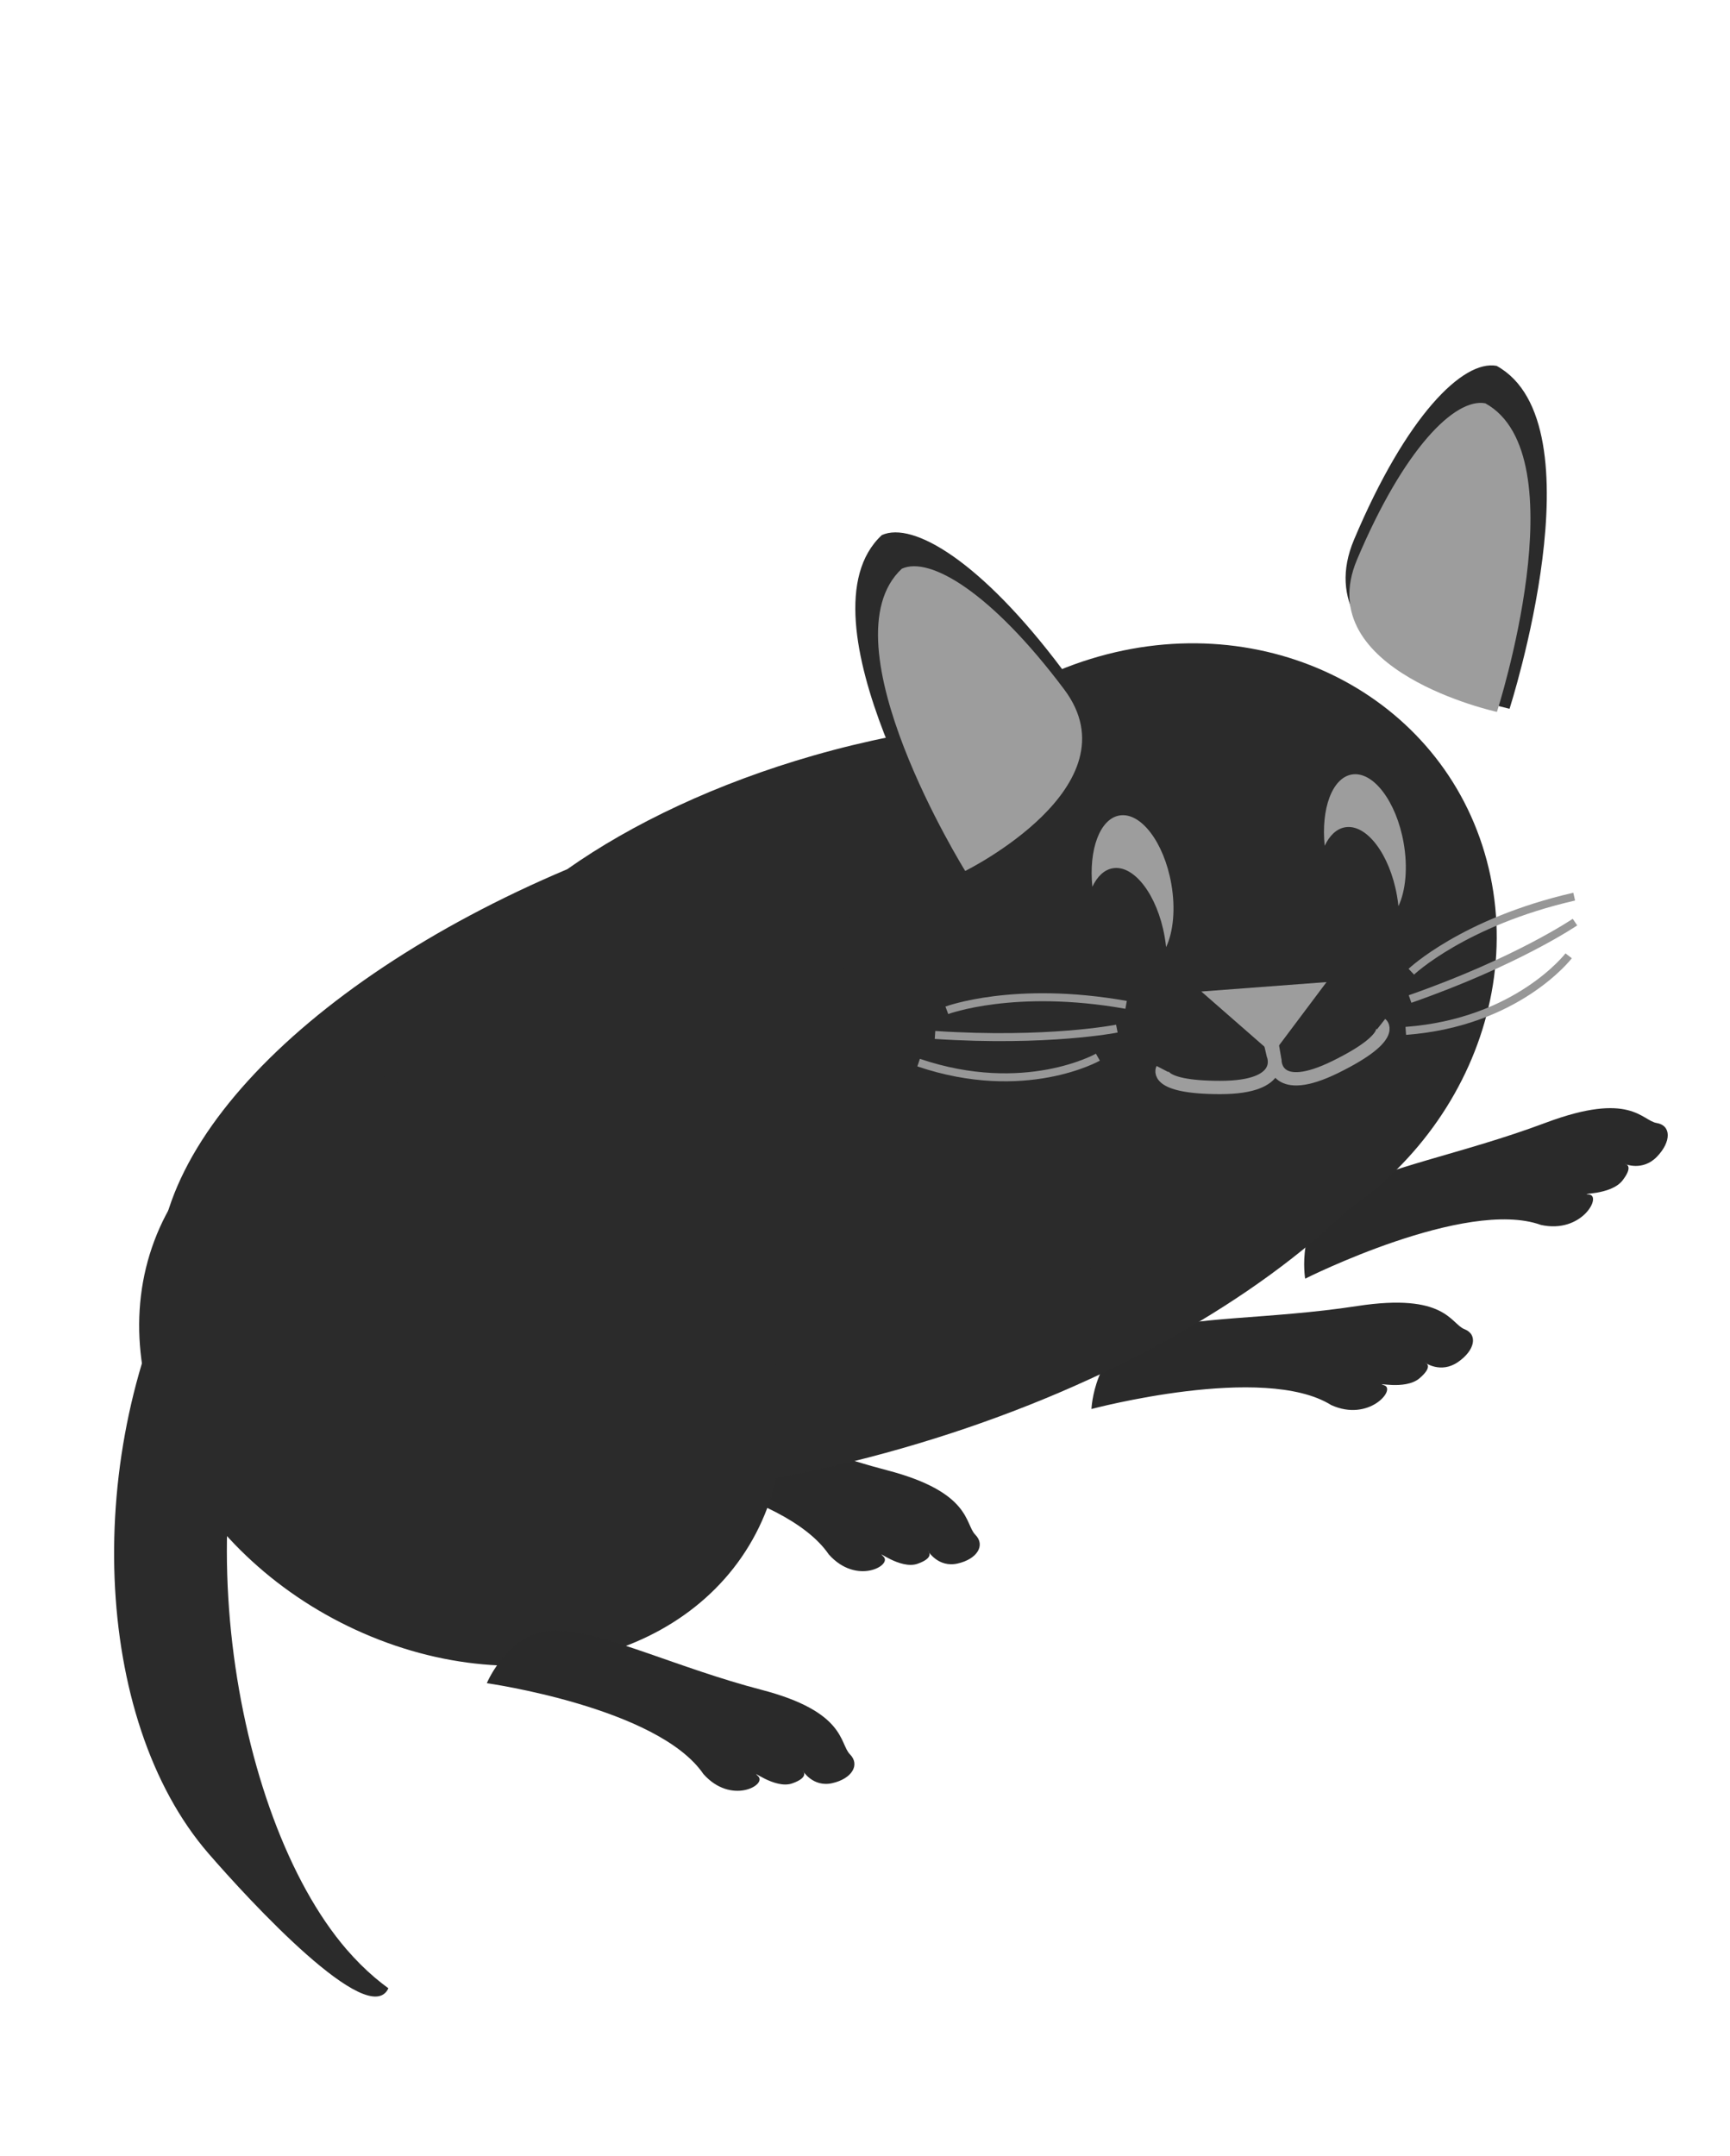 <?xml version="1.0" encoding="UTF-8" standalone="no"?>
<svg width="65px" height="81px" viewBox="0 0 65 81" version="1.1" xmlns="http://www.w3.org/2000/svg" xmlns:xlink="http://www.w3.org/1999/xlink" xmlns:sketch="http://www.bohemiancoding.com/sketch/ns">
    <!-- Generator: Sketch 3.4.4 (17249) - http://www.bohemiancoding.com/sketch -->
    <title>laura-cat</title>
    <desc>Created with Sketch.</desc>
    <defs>
        <filter x="-50%" y="-50%" width="200%" height="200%" filterUnits="objectBoundingBox" id="filter-1">
            <feOffset dx="-0.5" dy="0.1" in="SourceAlpha" result="shadowOffsetInner1"></feOffset>
            <feGaussianBlur stdDeviation="0.5" in="shadowOffsetInner1" result="shadowBlurInner1"></feGaussianBlur>
            <feComposite in="shadowBlurInner1" in2="SourceAlpha" operator="arithmetic" k2="-1" k3="1" result="shadowInnerInner1"></feComposite>
            <feColorMatrix values="0 0 0 0 0   0 0 0 0 0   0 0 0 0 0  0 0 0 0.35 0" in="shadowInnerInner1" type="matrix" result="shadowMatrixInner1"></feColorMatrix>
            <feMerge>
                <feMergeNode in="SourceGraphic"></feMergeNode>
                <feMergeNode in="shadowMatrixInner1"></feMergeNode>
            </feMerge>
        </filter>
        <filter x="-50%" y="-50%" width="200%" height="200%" filterUnits="objectBoundingBox" id="filter-2">
            <feOffset dx="-1" dy="-1" in="SourceAlpha" result="shadowOffsetInner1"></feOffset>
            <feGaussianBlur stdDeviation="1" in="shadowOffsetInner1" result="shadowBlurInner1"></feGaussianBlur>
            <feComposite in="shadowBlurInner1" in2="SourceAlpha" operator="arithmetic" k2="-1" k3="1" result="shadowInnerInner1"></feComposite>
            <feColorMatrix values="0 0 0 0 0   0 0 0 0 0   0 0 0 0 0  0 0 0 0.146 0" in="shadowInnerInner1" type="matrix" result="shadowMatrixInner1"></feColorMatrix>
            <feMerge>
                <feMergeNode in="SourceGraphic"></feMergeNode>
                <feMergeNode in="shadowMatrixInner1"></feMergeNode>
            </feMerge>
        </filter>
        <filter x="-50%" y="-50%" width="200%" height="200%" filterUnits="objectBoundingBox" id="filter-3">
            <feOffset dx="-1" dy="-1" in="SourceAlpha" result="shadowOffsetInner1"></feOffset>
            <feGaussianBlur stdDeviation="1" in="shadowOffsetInner1" result="shadowBlurInner1"></feGaussianBlur>
            <feComposite in="shadowBlurInner1" in2="SourceAlpha" operator="arithmetic" k2="-1" k3="1" result="shadowInnerInner1"></feComposite>
            <feColorMatrix values="0 0 0 0 0   0 0 0 0 0   0 0 0 0 0  0 0 0 0.146 0" in="shadowInnerInner1" type="matrix" result="shadowMatrixInner1"></feColorMatrix>
            <feMerge>
                <feMergeNode in="SourceGraphic"></feMergeNode>
                <feMergeNode in="shadowMatrixInner1"></feMergeNode>
            </feMerge>
        </filter>
        <filter x="-50%" y="-50%" width="200%" height="200%" filterUnits="objectBoundingBox" id="filter-4">
            <feOffset dx="-0.3" dy="1" in="SourceAlpha" result="shadowOffsetOuter1"></feOffset>
            <feGaussianBlur stdDeviation="0.4" in="shadowOffsetOuter1" result="shadowBlurOuter1"></feGaussianBlur>
            <feColorMatrix values="0 0 0 0 0   0 0 0 0 0   0 0 0 0 0  0 0 0 0.098 0" in="shadowBlurOuter1" type="matrix" result="shadowMatrixOuter1"></feColorMatrix>
            <feOffset dx="-2" dy="2" in="SourceAlpha" result="shadowOffsetInner1"></feOffset>
            <feGaussianBlur stdDeviation="1" in="shadowOffsetInner1" result="shadowBlurInner1"></feGaussianBlur>
            <feComposite in="shadowBlurInner1" in2="SourceAlpha" operator="arithmetic" k2="-1" k3="1" result="shadowInnerInner1"></feComposite>
            <feColorMatrix values="0 0 0 0 0   0 0 0 0 0   0 0 0 0 0  0 0 0 0.146 0" in="shadowInnerInner1" type="matrix" result="shadowMatrixInner1"></feColorMatrix>
            <feMerge>
                <feMergeNode in="shadowMatrixOuter1"></feMergeNode>
                <feMergeNode in="SourceGraphic"></feMergeNode>
                <feMergeNode in="shadowMatrixInner1"></feMergeNode>
            </feMerge>
        </filter>
    </defs>
    <g id="Page-1" stroke="none" stroke-width="1" fill="none" fill-rule="evenodd" sketch:type="MSPage">
        <g id="laura-cat" sketch:type="MSArtboardGroup">
            <g id="Group" sketch:type="MSLayerGroup" transform="translate(4, 13)">
                <path d="M19,41.978 C19,41.978 25.426,42.887 27.139,45.391 C28.182,46.566 29.541,45.797 29.193,45.473 C28.845,45.148 29.814,45.977 30.478,45.742 C31.141,45.507 30.872,45.267 30.872,45.267 C30.872,45.267 31.247,45.899 31.98,45.734 C32.713,45.568 33.037,45.047 32.642,44.649 C32.248,44.251 32.496,43.057 29.328,42.23 C26.16,41.403 23.596,40.123 21.732,40.005 C19.867,39.886 19,41.978 19,41.978 L19,41.978 Z" id="Path-307-Copy-3" fill="#2A2A2A" sketch:type="MSShapeGroup"></path>
                <path d="M45.038,35.033 C45.038,35.033 51.069,31.996 53.898,33.015 C55.432,33.352 56.189,31.933 55.713,31.875 C55.238,31.817 56.521,31.918 56.966,31.338 C57.411,30.758 57.05,30.723 57.05,30.723 C57.05,30.723 57.714,31.014 58.257,30.45 C58.8,29.886 58.797,29.275 58.242,29.185 C57.687,29.094 57.256,27.984 54.078,29.175 C50.9,30.366 47.999,30.836 46.327,31.835 C44.655,32.834 45.038,35.033 45.038,35.033 L45.038,35.033 Z" id="Path-307-Copy-2" fill="#2A2A2A" sketch:type="MSShapeGroup"></path>
                <path d="M46.816,39.387 C48.336,39.724 49.086,38.305 48.615,38.247 C48.144,38.189 49.415,38.29 49.856,37.71 C50.297,37.131 49.939,37.096 49.939,37.096 C49.939,37.096 50.597,37.386 51.135,36.822 C51.673,36.259 51.67,35.647 51.12,35.557 C50.57,35.467 50.143,34.356 46.995,35.547 C43.846,36.738 40.971,37.209 39.315,38.207 C37.659,39.206 38.037,41.405 38.037,41.405 C38.037,41.405 44.013,38.369 46.816,39.387 Z" id="Path-307" fill="#2A2A2A" filter="url(#filter-1)" sketch:type="MSShapeGroup" transform="translate(44.768, 38.203) rotate(12) translate(-44.768, -38.203) "></path>
                <path d="M45.11,17.892 C48.591,19.018 51.005,20.941 51.754,23.554 C53.637,30.121 44.294,38.562 30.886,42.407 C17.477,46.252 5.08,44.045 3.197,37.478 C1.598,31.899 8.1,24.967 18.314,20.651 C20.738,18.941 23.933,17.423 27.568,16.38 C35.436,14.124 42.731,14.851 45.11,17.892 Z" id="Oval-450" fill="#2B2B2B" filter="url(#filter-2)" sketch:type="MSShapeGroup"></path>
                <path d="M3.829,56.621 C-0.53,51.586 -0.919,41.557 2.959,34.219 C6.399,27.71 12.042,25.505 16.315,28.605 C12.834,28.359 9.131,30.817 6.61,35.587 C2.737,42.915 4.672,55.181 9.019,60.227 C9.371,60.633 9.72,60.98 10.08,61.286 C10.249,61.429 10.42,61.564 10.593,61.69 C9.857,63.271 5.355,58.382 3.829,56.621 Z" id="Oval-899" fill="#2B2B2B" sketch:type="MSShapeGroup"></path>
                <path d="M25.833,44.635 C27.851,39.259 24.329,32.658 17.968,29.891 C11.606,27.123 4.814,29.238 2.797,34.614 C0.78,39.99 4.301,46.591 10.663,49.358 C17.024,52.126 23.816,50.011 25.833,44.635 L25.833,44.635 Z" id="Oval-450-Copy-3" fill="#2B2B2B" filter="url(#filter-3)" sketch:type="MSShapeGroup"></path>
                <path d="M45.264,31.243 C51.832,29.215 55.815,22.537 54.161,16.326 C52.507,10.116 45.842,6.725 39.275,8.753 C32.707,10.78 28.724,17.459 30.377,23.669 C32.031,29.88 38.696,33.271 45.264,31.243 L45.264,31.243 Z" id="Oval-450-Copy" fill="#2B2B2B" filter="url(#filter-4)" sketch:type="MSShapeGroup"></path>
                <g id="Path-300-+-Path-300" transform="translate(28.136, 6.999)" sketch:type="MSShapeGroup">
                    <path d="M3.641,12.718 C3.641,12.718 -2.3,3.162 0.996,0.102 C2.166,-0.43 4.743,1.1 7.774,5.142 C10.805,9.184 3.641,12.718 3.641,12.718 Z" id="Path-300" fill="#2B2B2B"></path>
                    <path d="M4.129,12.718 C4.129,12.718 -1.217,4.118 1.749,1.364 C2.802,0.885 5.121,2.263 7.849,5.9 C10.577,9.537 4.129,12.718 4.129,12.718 Z" id="Path-300" fill="#9D9D9D"></path>
                </g>
                <g id="Path-300-+-Path-300" transform="translate(50.379, 7.799) scale(-1, 1) rotate(14) translate(-50.379, -7.799) translate(45.879, 1.299)" sketch:type="MSShapeGroup">
                    <path d="M3.641,12.718 C3.641,12.718 -2.3,3.162 0.996,0.102 C2.166,-0.43 4.743,1.1 7.774,5.142 C10.805,9.184 3.641,12.718 3.641,12.718 Z" id="Path-300" fill="#2B2B2B"></path>
                    <path d="M4.129,12.718 C4.129,12.718 -1.217,4.118 1.749,1.364 C2.802,0.885 5.121,2.263 7.849,5.9 C10.577,9.537 4.129,12.718 4.129,12.718 Z" id="Path-300" fill="#9D9D9D"></path>
                </g>
                <g id="Oval-461-+-Oval-463" transform="translate(43.045, 19.801) rotate(-10) translate(-43.045, -19.801) translate(37.045, 16.801)" fill="#9D9D9D" sketch:type="MSShapeGroup">
                    <path d="M2.94,2.46 C2.839,1.07 2.223,-1.90070182e-12 1.477,-1.90070182e-12 C0.661,-1.90070182e-12 -1.49213975e-13,1.282 -1.49213975e-13,2.863 C-1.49213975e-13,3.812 0.238,4.654 0.605,5.175 C0.596,5.043 0.591,4.909 0.591,4.772 C0.591,3.191 1.252,1.909 2.068,1.909 C2.394,1.909 2.696,2.114 2.94,2.46 Z" id="Oval-461" transform="translate(1.47, 2.587) scale(-1, 1) translate(-1.47, -2.587) "></path>
                    <path d="M11.804,2.46 C11.703,1.07 11.086,1.42108547e-14 10.341,1.42108547e-14 C9.525,1.42108547e-14 8.864,1.282 8.864,2.863 C8.864,3.812 9.102,4.654 9.469,5.175 C9.459,5.043 9.455,4.909 9.455,4.772 C9.455,3.191 10.116,1.909 10.932,1.909 C11.258,1.909 11.559,2.114 11.804,2.46 Z" id="Oval-463" transform="translate(10.334, 2.587) scale(-1, 1) translate(-10.334, -2.587) "></path>
                </g>
                <path d="M43.817,26.589 L45.841,23.892 L41.136,24.246 L43.817,26.589 L43.817,26.589 Z" id="Triangle-1" fill="#9D9D9D" sketch:type="MSShapeGroup"></path>
                <path d="M43.563,25.45 L43.836,26.623 C43.836,26.623 44.376,27.851 41.847,27.851 C39.317,27.851 39.677,27.158 39.677,27.158" id="Path-304" stroke="#9D9D9D" stroke-width="0.5" sketch:type="MSShapeGroup"></path>
                <path d="M43.697,25.66 L43.903,26.849 C43.903,26.849 43.886,28.208 46.186,27.074 C48.486,25.94 47.891,25.471 47.891,25.471" id="Path-304" stroke="#9D9D9D" stroke-width="0.5" sketch:type="MSShapeGroup"></path>
                <path d="M14.291,50.229 C14.291,50.229 20.717,51.138 22.429,53.642 C23.473,54.816 24.832,54.048 24.484,53.723 C24.136,53.398 25.105,54.227 25.769,53.992 C26.432,53.757 26.163,53.518 26.163,53.518 C26.163,53.518 26.537,54.149 27.271,53.984 C28.004,53.819 28.327,53.297 27.933,52.899 C27.538,52.501 27.787,51.307 24.619,50.48 C21.451,49.653 18.887,48.373 17.023,48.255 C15.158,48.137 14.291,50.229 14.291,50.229 L14.291,50.229 Z" id="Path-307-Copy" fill="#2A2A2A" sketch:type="MSShapeGroup"></path>
                <g id="Path-310-+-Path-310-Copy-+-Path-310-Copy-2" transform="translate(48.227, 20.36)" stroke="#979797" stroke-width="0.3" sketch:type="MSShapeGroup">
                    <path d="M0.799,3.142 C0.799,3.142 2.766,1.273 6.919,0.322" id="Path-310"></path>
                    <path d="M0.591,5.365 C0.591,5.365 2.508,2.86 6.711,2.545" id="Path-310-Copy" transform="translate(3.651, 3.955) scale(-1, -1) translate(-3.651, -3.955) "></path>
                    <path d="M6.948,1.279 C6.948,1.279 4.76,2.768 0.752,4.168" id="Path-310-Copy-2"></path>
                </g>
                <g id="Path-310-+-Path-310-Copy-+-Path-310-Copy-2" transform="translate(34.484, 25.884) rotate(23) translate(-34.484, -25.884) translate(30.643, 23.021)" stroke="#979797" stroke-width="0.3" sketch:type="MSShapeGroup">
                    <path d="M0.799,3.142 C0.799,3.142 2.766,1.273 6.919,0.322" id="Path-310"></path>
                    <path d="M0.591,5.365 C0.591,5.365 2.508,2.86 6.711,2.545" id="Path-310-Copy" transform="translate(3.651, 3.955) scale(-1, -1) translate(-3.651, -3.955) "></path>
                    <path d="M6.948,1.279 C6.948,1.279 4.76,2.768 0.752,4.168" id="Path-310-Copy-2"></path>
                </g>
            </g>
        </g>
    </g>
</svg>